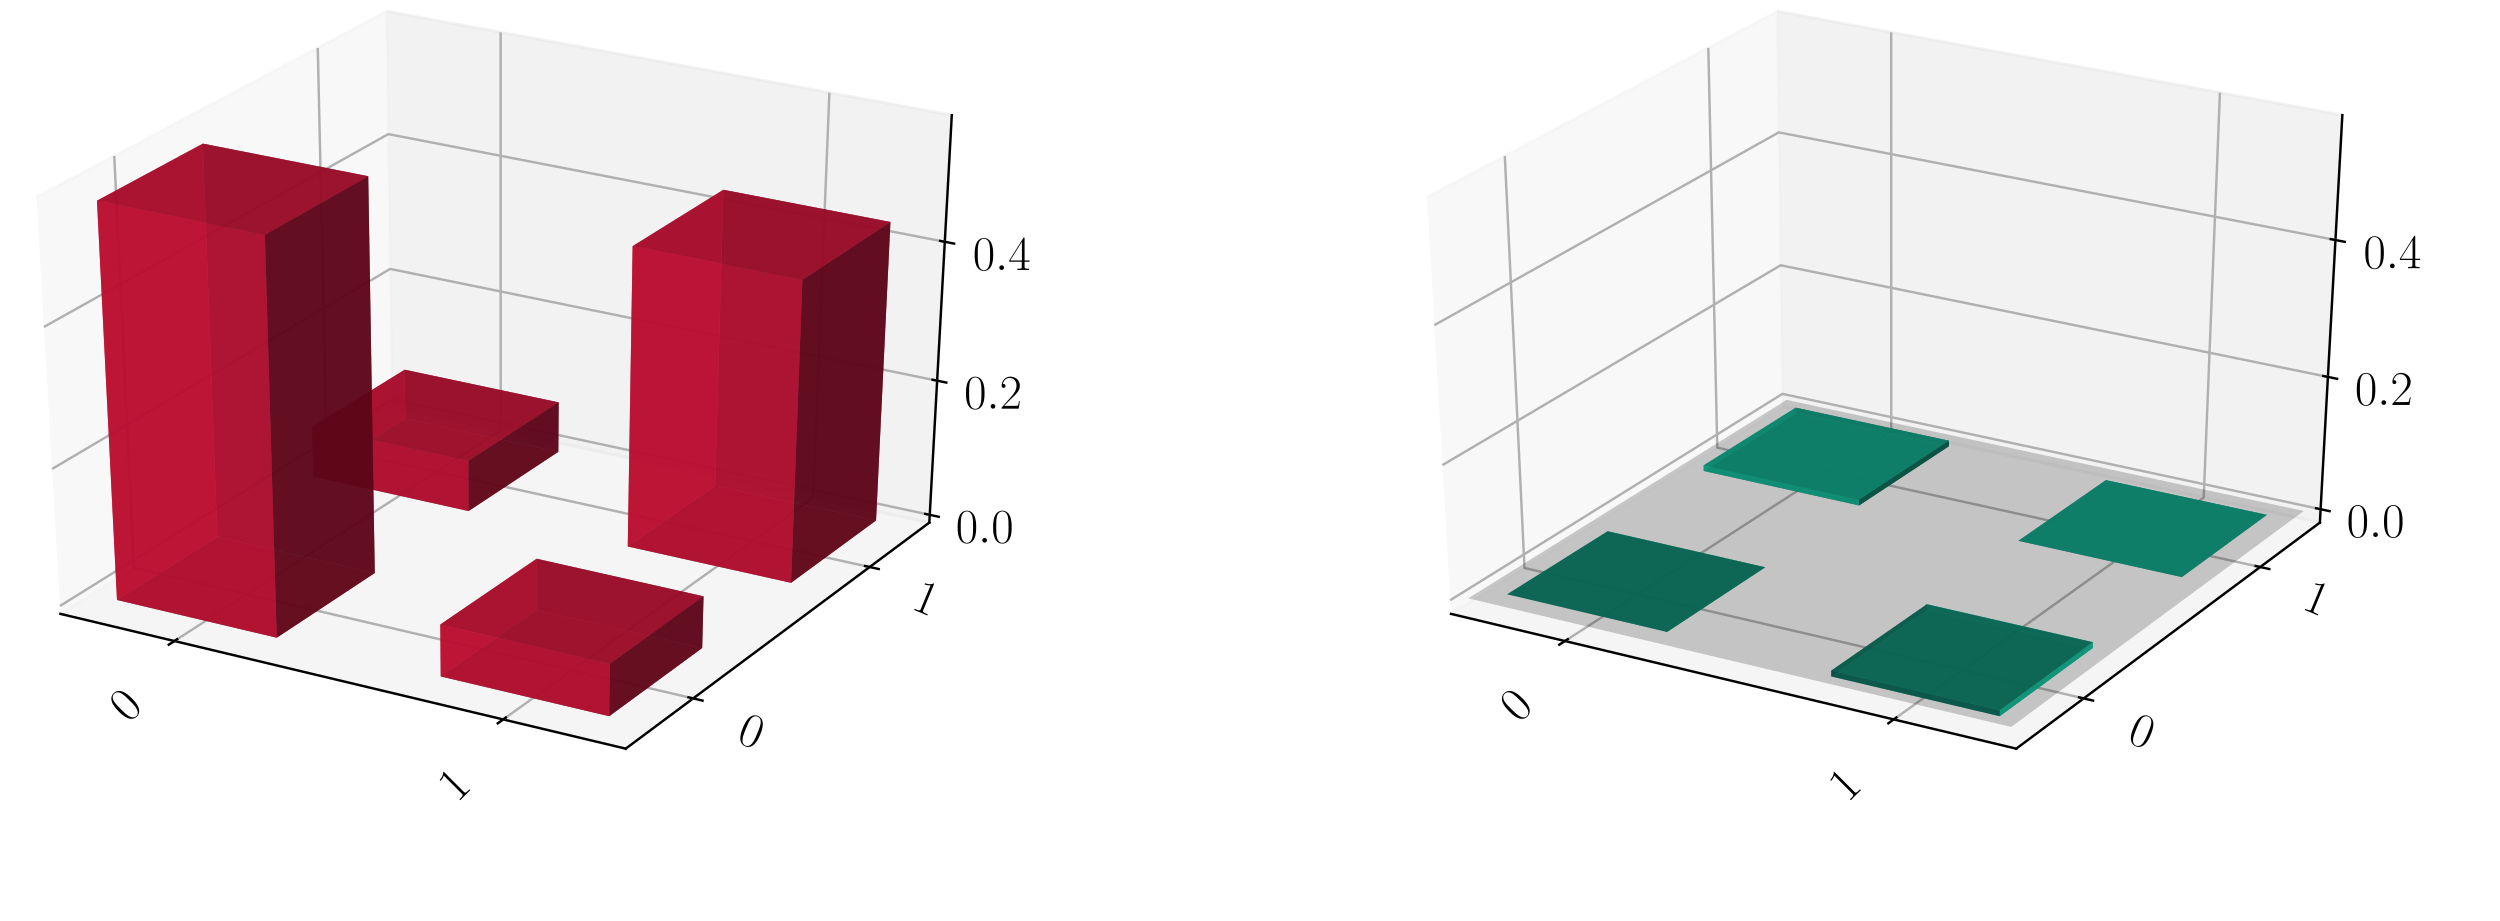 <?xml version="1.0" encoding="utf-8" standalone="no"?>
<!DOCTYPE svg PUBLIC "-//W3C//DTD SVG 1.1//EN"
  "http://www.w3.org/Graphics/SVG/1.1/DTD/svg11.dtd">
<!-- Created with matplotlib (https://matplotlib.org/) -->
<svg height="302.4pt" version="1.1" viewBox="0 0 820.8 302.4" width="820.8pt" xmlns="http://www.w3.org/2000/svg" xmlns:xlink="http://www.w3.org/1999/xlink">
 <defs>
  <style type="text/css">
*{stroke-linecap:butt;stroke-linejoin:round;}
  </style>
 </defs>
 <g id="figure_1">
  <g id="patch_1">
   <path d="M 0 302.4 
L 820.8 302.4 
L 820.8 0 
L 0 0 
z
" style="fill:#ffffff;"/>
  </g>
  <g id="patch_2">
   <path d="M -30.6 262.8 
L 349.855 262.8 
L 349.855 -14.4 
L -30.6 -14.4 
z
" style="fill:#ffffff;"/>
  </g>
  <g id="pane3d_1">
   <g id="patch_3">
    <path d="M 19.835 201.549 
L 128.723 133.585 
L 126.91 3.719 
L 11.951 64.782 
" style="fill:#f2f2f2;opacity:0.5;stroke:#f2f2f2;stroke-linejoin:miter;"/>
   </g>
  </g>
  <g id="pane3d_2">
   <g id="patch_4">
    <path d="M 128.723 133.585 
L 305.112 171.581 
L 312.492 37.799 
L 126.91 3.719 
" style="fill:#e6e6e6;opacity:0.5;stroke:#e6e6e6;stroke-linejoin:miter;"/>
   </g>
  </g>
  <g id="pane3d_3">
   <g id="patch_5">
    <path d="M 19.835 201.549 
L 205.42 245.801 
L 305.112 171.581 
L 128.723 133.585 
" style="fill:#ececec;opacity:0.5;stroke:#ececec;stroke-linejoin:miter;"/>
   </g>
  </g>
  <g id="axis3d_1">
   <g id="line2d_1">
    <path d="M 19.835 201.549 
L 205.42 245.801 
" style="fill:none;stroke:#000000;stroke-linecap:square;stroke-width:0.8;"/>
   </g>
   <g id="Line3DCollection_1">
    <path d="M 57.255 210.471 
L 164.384 141.267 
L 164.365 10.597 
" style="fill:none;stroke:#b0b0b0;stroke-width:0.8;"/>
    <path d="M 165.194 236.209 
L 266.98 163.367 
L 272.304 30.419 
" style="fill:none;stroke:#b0b0b0;stroke-width:0.8;"/>
   </g>
   <g id="xtick_1">
    <g id="line2d_2">
     <path d="M 58.178 209.875 
L 55.405 211.667 
" style="fill:none;stroke:#000000;stroke-linecap:square;stroke-width:0.8;"/>
    </g>
    <g id="text_1">
     <!-- 0 -->
     <defs>
      <path d="M 42 31.844 
C 42 37.969 41.906 48.422 37.703 56.453 
C 34 63.484 28.094 66 22.906 66 
C 18.094 66 12 63.781 8.203 56.562 
C 4.203 49.016 3.797 39.672 3.797 31.844 
C 3.797 26.109 3.906 17.375 7 9.734 
C 11.297 -0.609 19 -2 22.906 -2 
C 27.5 -2 34.5 -0.109 38.594 9.438 
C 41.594 16.375 42 24.5 42 31.844 
z
M 22.906 -0.406 
C 16.5 -0.406 12.703 5.125 11.297 12.75 
C 10.203 18.688 10.203 27.328 10.203 32.953 
C 10.203 40.688 10.203 47.109 11.5 53.234 
C 13.406 61.781 19 64.391 22.906 64.391 
C 27 64.391 32.297 61.672 34.203 53.438 
C 35.5 47.719 35.594 40.984 35.594 32.953 
C 35.594 26.422 35.594 18.375 34.406 12.453 
C 32.297 1.5 26.406 -0.406 22.906 -0.406 
z
" id="CMR17-48"/>
     </defs>
     <g transform="translate(42.153 237.612)rotate(-45)scale(0.16 -0.16)">
      <use transform="scale(0.996)" xlink:href="#CMR17-48"/>
     </g>
    </g>
   </g>
   <g id="xtick_2">
    <g id="line2d_3">
     <path d="M 166.073 235.58 
L 163.433 237.47 
" style="fill:none;stroke:#000000;stroke-linecap:square;stroke-width:0.8;"/>
    </g>
    <g id="text_2">
     <!-- 1 -->
     <defs>
      <path d="M 26.594 63.797 
C 26.594 65.891 26.5 66 25.094 66 
C 21.203 61.359 15.297 59.891 9.703 59.688 
C 9.406 59.688 8.906 59.688 8.797 59.5 
C 8.703 59.297 8.703 59.094 8.703 57 
C 11.797 57 17 57.594 21 59.984 
L 21 7.297 
C 21 3.797 20.797 2.594 12.203 2.594 
L 9.203 2.594 
L 9.203 0 
C 14 0.094 19 0.188 23.797 0.188 
C 28.594 0.188 33.594 0.094 38.406 0 
L 38.406 2.594 
L 35.406 2.594 
C 26.797 2.594 26.594 3.688 26.594 7.297 
z
" id="CMR17-49"/>
     </defs>
     <g transform="translate(150.086 263.768)rotate(-45)scale(0.16 -0.16)">
      <use transform="scale(0.996)" xlink:href="#CMR17-49"/>
     </g>
    </g>
   </g>
  </g>
  <g id="axis3d_2">
   <g id="line2d_4">
    <path d="M 305.112 171.581 
L 205.42 245.801 
" style="fill:none;stroke:#000000;stroke-linecap:square;stroke-width:0.8;"/>
   </g>
   <g id="Line3DCollection_2">
    <path d="M 37.513 51.204 
L 43.974 186.482 
L 227.578 229.304 
" style="fill:none;stroke:#b0b0b0;stroke-width:0.8;"/>
    <path d="M 104.331 15.713 
L 107.269 146.976 
L 285.522 186.165 
" style="fill:none;stroke:#b0b0b0;stroke-width:0.8;"/>
   </g>
   <g id="xtick_3">
    <g id="line2d_5">
     <path d="M 226.042 228.946 
L 230.653 230.022 
" style="fill:none;stroke:#000000;stroke-linecap:square;stroke-width:0.8;"/>
    </g>
    <g id="text_3">
     <!-- 0 -->
     <g transform="translate(241.429 243.361)rotate(-337.5)scale(0.16 -0.16)">
      <use transform="scale(0.996)" xlink:href="#CMR17-48"/>
     </g>
    </g>
   </g>
   <g id="xtick_4">
    <g id="line2d_6">
     <path d="M 284.034 185.838 
L 288.502 186.821 
" style="fill:none;stroke:#000000;stroke-linecap:square;stroke-width:0.8;"/>
    </g>
    <g id="text_4">
     <!-- 1 -->
     <g transform="translate(298.787 199.716)rotate(-337.5)scale(0.16 -0.16)">
      <use transform="scale(0.996)" xlink:href="#CMR17-49"/>
     </g>
    </g>
   </g>
  </g>
  <g id="axis3d_3">
   <g id="line2d_7">
    <path d="M 305.112 171.581 
L 312.492 37.799 
" style="fill:none;stroke:#000000;stroke-linecap:square;stroke-width:0.8;"/>
   </g>
   <g id="Line3DCollection_3">
    <path d="M 305.252 169.037 
L 128.689 131.11 
L 19.685 198.952 
" style="fill:none;stroke:#b0b0b0;stroke-width:0.8;"/>
    <path d="M 307.682 124.987 
L 128.091 88.291 
L 17.092 153.969 
" style="fill:none;stroke:#b0b0b0;stroke-width:0.8;"/>
    <path d="M 310.197 79.386 
L 127.473 44.029 
L 14.405 107.348 
" style="fill:none;stroke:#b0b0b0;stroke-width:0.8;"/>
   </g>
   <g id="xtick_5">
    <g id="line2d_8">
     <path d="M 303.779 168.72 
L 308.201 169.67 
" style="fill:none;stroke:#000000;stroke-linecap:square;stroke-width:0.8;"/>
    </g>
    <g id="text_5">
     <!-- $0.0$ -->
     <defs>
      <path d="M 18.406 4.797 
C 18.406 7.688 16 9.688 13.594 9.688 
C 10.703 9.688 8.703 7.297 8.703 4.891 
C 8.703 2 11.094 0 13.5 0 
C 16.406 0 18.406 2.391 18.406 4.797 
z
" id="CMMI12-58"/>
     </defs>
     <g transform="translate(313.808 178.165)scale(0.16 -0.16)">
      <use transform="scale(0.996)" xlink:href="#CMR17-48"/>
      <use transform="translate(45.69 0)scale(0.996)" xlink:href="#CMMI12-58"/>
      <use transform="translate(72.788 0)scale(0.996)" xlink:href="#CMR17-48"/>
     </g>
    </g>
   </g>
   <g id="xtick_6">
    <g id="line2d_9">
     <path d="M 306.182 124.68 
L 310.684 125.6 
" style="fill:none;stroke:#000000;stroke-linecap:square;stroke-width:0.8;"/>
    </g>
    <g id="text_6">
     <!-- $0.2$ -->
     <defs>
      <path d="M 41.703 15.469 
L 39.906 15.469 
C 38.906 8.391 38.094 7.188 37.703 6.594 
C 37.203 5.797 30 5.797 28.594 5.797 
L 9.406 5.797 
C 13 9.688 20 16.766 28.5 24.938 
C 34.594 30.719 41.703 37.5 41.703 47.391 
C 41.703 59.188 32.297 66 21.797 66 
C 10.797 66 4.094 56.297 4.094 47.297 
C 4.094 43.391 7 42.891 8.203 42.891 
C 9.203 42.891 12.203 43.484 12.203 46.984 
C 12.203 50.094 9.594 51 8.203 51 
C 7.594 51 7 50.891 6.594 50.688 
C 8.5 59.188 14.297 63.391 20.406 63.391 
C 29.094 63.391 34.797 56.5 34.797 47.391 
C 34.797 38.703 29.703 31.219 24 24.734 
L 4.094 2.297 
L 4.094 0 
L 39.297 0 
z
" id="CMR17-50"/>
     </defs>
     <g transform="translate(316.553 134.177)scale(0.16 -0.16)">
      <use transform="scale(0.996)" xlink:href="#CMR17-48"/>
      <use transform="translate(45.69 0)scale(0.996)" xlink:href="#CMMI12-58"/>
      <use transform="translate(72.788 0)scale(0.996)" xlink:href="#CMR17-50"/>
     </g>
    </g>
   </g>
   <g id="xtick_7">
    <g id="line2d_10">
     <path d="M 308.671 79.091 
L 313.254 79.978 
" style="fill:none;stroke:#000000;stroke-linecap:square;stroke-width:0.8;"/>
    </g>
    <g id="text_7">
     <!-- $0.4$ -->
     <defs>
      <path d="M 33.594 64.797 
C 33.594 66.891 33.5 67 31.703 67 
L 2 19.594 
L 2 17 
L 27.797 17 
L 27.797 7.188 
C 27.797 3.594 27.594 2.594 20.594 2.594 
L 18.703 2.594 
L 18.703 0 
C 21.906 0.188 27.297 0.188 30.703 0.188 
C 34.094 0.188 39.5 0.188 42.703 0 
L 42.703 2.594 
L 40.797 2.594 
C 33.797 2.594 33.594 3.594 33.594 7.188 
L 33.594 17 
L 43.797 17 
L 43.797 19.594 
L 33.594 19.594 
z
M 28.094 58.172 
L 28.094 19.594 
L 4 19.594 
z
" id="CMR17-52"/>
     </defs>
     <g transform="translate(319.393 88.644)scale(0.16 -0.16)">
      <use transform="scale(0.996)" xlink:href="#CMR17-48"/>
      <use transform="translate(45.69 0)scale(0.996)" xlink:href="#CMMI12-58"/>
      <use transform="translate(72.788 0)scale(0.996)" xlink:href="#CMR17-52"/>
     </g>
    </g>
   </g>
  </g>
  <g id="axes_1">
   <g id="Poly3DCollection_1">
    <path clip-path="url(#p1da5d34da4)" d="M 133.052 137.476 
L 132.854 121.386 
L 183.423 132.117 
L 183.306 148.338 
z
" style="fill:#5d0618;fill-opacity:0.8;"/>
    <path clip-path="url(#p1da5d34da4)" d="M 102.864 156.46 
L 102.469 140.143 
L 132.854 121.386 
L 133.052 137.476 
z
" style="fill:#ba0c2f;fill-opacity:0.8;"/>
    <path clip-path="url(#p1da5d34da4)" d="M 102.864 156.46 
L 133.052 137.476 
L 183.306 148.338 
L 153.833 167.797 
z
" style="fill:#74081d;fill-opacity:0.8;"/>
    <path clip-path="url(#p1da5d34da4)" d="M 102.469 140.143 
L 153.762 151.347 
L 183.423 132.117 
L 132.854 121.386 
z
" style="fill:#a30a29;fill-opacity:0.8;"/>
    <path clip-path="url(#p1da5d34da4)" d="M 153.833 167.797 
L 183.306 148.338 
L 183.423 132.117 
L 153.762 151.347 
z
" style="fill:#5d0618;fill-opacity:0.8;"/>
    <path clip-path="url(#p1da5d34da4)" d="M 102.864 156.46 
L 153.833 167.797 
L 153.762 151.347 
L 102.469 140.143 
z
" style="fill:#ba0c2f;fill-opacity:0.8;"/>
   </g>
   <g id="Poly3DCollection_2">
    <path clip-path="url(#p1da5d34da4)" d="M 206.101 179.423 
L 234.813 159.47 
L 287.62 170.884 
L 259.718 191.35 
z
" style="fill:#74081d;fill-opacity:0.8;"/>
    <path clip-path="url(#p1da5d34da4)" d="M 234.813 159.47 
L 237.475 62.304 
L 292.351 72.883 
L 287.62 170.884 
z
" style="fill:#5d0618;fill-opacity:0.8;"/>
    <path clip-path="url(#p1da5d34da4)" d="M 206.101 179.423 
L 207.708 80.805 
L 237.475 62.304 
L 234.813 159.47 
z
" style="fill:#ba0c2f;fill-opacity:0.8;"/>
    <path clip-path="url(#p1da5d34da4)" d="M 259.718 191.35 
L 287.62 170.884 
L 292.351 72.883 
L 263.46 91.878 
z
" style="fill:#5d0618;fill-opacity:0.8;"/>
    <path clip-path="url(#p1da5d34da4)" d="M 206.101 179.423 
L 259.718 191.35 
L 263.46 91.878 
L 207.708 80.805 
z
" style="fill:#ba0c2f;fill-opacity:0.8;"/>
    <path clip-path="url(#p1da5d34da4)" d="M 207.708 80.805 
L 263.46 91.878 
L 292.351 72.883 
L 237.475 62.304 
z
" style="fill:#a30a29;fill-opacity:0.8;"/>
   </g>
   <g id="Poly3DCollection_3">
    <path clip-path="url(#p1da5d34da4)" d="M 176.094 200.277 
L 176.169 183.454 
L 230.986 195.789 
L 230.541 212.751 
z
" style="fill:#5d0618;fill-opacity:0.8;"/>
    <path clip-path="url(#p1da5d34da4)" d="M 144.7 222.094 
L 144.563 205.029 
L 176.169 183.454 
L 176.094 200.277 
z
" style="fill:#ba0c2f;fill-opacity:0.8;"/>
    <path clip-path="url(#p1da5d34da4)" d="M 144.7 222.094 
L 176.094 200.277 
L 230.541 212.751 
L 199.997 235.155 
z
" style="fill:#74081d;fill-opacity:0.8;"/>
    <path clip-path="url(#p1da5d34da4)" d="M 144.563 205.029 
L 200.242 217.948 
L 230.986 195.789 
L 176.169 183.454 
z
" style="fill:#a30a29;fill-opacity:0.8;"/>
    <path clip-path="url(#p1da5d34da4)" d="M 199.997 235.155 
L 230.541 212.751 
L 230.986 195.789 
L 200.242 217.948 
z
" style="fill:#5d0618;fill-opacity:0.8;"/>
    <path clip-path="url(#p1da5d34da4)" d="M 144.7 222.094 
L 199.997 235.155 
L 200.242 217.948 
L 144.563 205.029 
z
" style="fill:#ba0c2f;fill-opacity:0.8;"/>
   </g>
   <g id="Poly3DCollection_4">
    <path clip-path="url(#p1da5d34da4)" d="M 38.414 196.99 
L 71.347 176.279 
L 123.047 188.124 
L 90.858 209.377 
z
" style="fill:#74081d;fill-opacity:0.8;"/>
    <path clip-path="url(#p1da5d34da4)" d="M 71.347 176.279 
L 66.597 47.153 
L 120.897 57.862 
L 123.047 188.124 
z
" style="fill:#5d0618;fill-opacity:0.8;"/>
    <path clip-path="url(#p1da5d34da4)" d="M 38.414 196.99 
L 31.837 65.887 
L 66.597 47.153 
L 71.347 176.279 
z
" style="fill:#ba0c2f;fill-opacity:0.8;"/>
    <path clip-path="url(#p1da5d34da4)" d="M 90.858 209.377 
L 123.047 188.124 
L 120.897 57.862 
L 86.958 77.112 
z
" style="fill:#5d0618;fill-opacity:0.8;"/>
    <path clip-path="url(#p1da5d34da4)" d="M 38.414 196.99 
L 90.858 209.377 
L 86.958 77.112 
L 31.837 65.887 
z
" style="fill:#ba0c2f;fill-opacity:0.8;"/>
    <path clip-path="url(#p1da5d34da4)" d="M 31.837 65.887 
L 86.958 77.112 
L 120.897 57.862 
L 66.597 47.153 
z
" style="fill:#a30a29;fill-opacity:0.8;"/>
   </g>
  </g>
  <g id="patch_6">
   <path d="M 425.945 262.8 
L 806.4 262.8 
L 806.4 -14.4 
L 425.945 -14.4 
z
" style="fill:#ffffff;"/>
  </g>
  <g id="pane3d_4">
   <g id="patch_7">
    <path d="M 476.381 201.549 
L 585.269 133.585 
L 583.456 3.719 
L 468.496 64.782 
" style="fill:#f2f2f2;opacity:0.5;stroke:#f2f2f2;stroke-linejoin:miter;"/>
   </g>
  </g>
  <g id="pane3d_5">
   <g id="patch_8">
    <path d="M 585.269 133.585 
L 761.657 171.581 
L 769.037 37.799 
L 583.456 3.719 
" style="fill:#e6e6e6;opacity:0.5;stroke:#e6e6e6;stroke-linejoin:miter;"/>
   </g>
  </g>
  <g id="pane3d_6">
   <g id="patch_9">
    <path d="M 476.381 201.549 
L 661.965 245.801 
L 761.657 171.581 
L 585.269 133.585 
" style="fill:#ececec;opacity:0.5;stroke:#ececec;stroke-linejoin:miter;"/>
   </g>
  </g>
  <g id="axis3d_4">
   <g id="line2d_11">
    <path d="M 476.381 201.549 
L 661.965 245.801 
" style="fill:none;stroke:#000000;stroke-linecap:square;stroke-width:0.8;"/>
   </g>
   <g id="Line3DCollection_4">
    <path d="M 513.8 210.471 
L 620.93 141.267 
L 620.91 10.597 
" style="fill:none;stroke:#b0b0b0;stroke-width:0.8;"/>
    <path d="M 621.74 236.209 
L 723.525 163.367 
L 728.849 30.419 
" style="fill:none;stroke:#b0b0b0;stroke-width:0.8;"/>
   </g>
   <g id="xtick_8">
    <g id="line2d_12">
     <path d="M 514.724 209.875 
L 511.95 211.667 
" style="fill:none;stroke:#000000;stroke-linecap:square;stroke-width:0.8;"/>
    </g>
    <g id="text_8">
     <!-- 0 -->
     <g transform="translate(498.698 237.612)rotate(-45)scale(0.16 -0.16)">
      <use transform="scale(0.996)" xlink:href="#CMR17-48"/>
     </g>
    </g>
   </g>
   <g id="xtick_9">
    <g id="line2d_13">
     <path d="M 622.619 235.58 
L 619.978 237.47 
" style="fill:none;stroke:#000000;stroke-linecap:square;stroke-width:0.8;"/>
    </g>
    <g id="text_9">
     <!-- 1 -->
     <g transform="translate(606.632 263.768)rotate(-45)scale(0.16 -0.16)">
      <use transform="scale(0.996)" xlink:href="#CMR17-49"/>
     </g>
    </g>
   </g>
  </g>
  <g id="axis3d_5">
   <g id="line2d_14">
    <path d="M 761.657 171.581 
L 661.965 245.801 
" style="fill:none;stroke:#000000;stroke-linecap:square;stroke-width:0.8;"/>
   </g>
   <g id="Line3DCollection_5">
    <path d="M 494.059 51.204 
L 500.519 186.482 
L 684.123 229.304 
" style="fill:none;stroke:#b0b0b0;stroke-width:0.8;"/>
    <path d="M 560.876 15.713 
L 563.814 146.976 
L 742.068 186.165 
" style="fill:none;stroke:#b0b0b0;stroke-width:0.8;"/>
   </g>
   <g id="xtick_10">
    <g id="line2d_15">
     <path d="M 682.587 228.946 
L 687.198 230.022 
" style="fill:none;stroke:#000000;stroke-linecap:square;stroke-width:0.8;"/>
    </g>
    <g id="text_10">
     <!-- 0 -->
     <g transform="translate(697.975 243.361)rotate(-337.5)scale(0.16 -0.16)">
      <use transform="scale(0.996)" xlink:href="#CMR17-48"/>
     </g>
    </g>
   </g>
   <g id="xtick_11">
    <g id="line2d_16">
     <path d="M 740.579 185.838 
L 745.047 186.821 
" style="fill:none;stroke:#000000;stroke-linecap:square;stroke-width:0.8;"/>
    </g>
    <g id="text_11">
     <!-- 1 -->
     <g transform="translate(755.332 199.716)rotate(-337.5)scale(0.16 -0.16)">
      <use transform="scale(0.996)" xlink:href="#CMR17-49"/>
     </g>
    </g>
   </g>
  </g>
  <g id="axis3d_6">
   <g id="line2d_17">
    <path d="M 761.657 171.581 
L 769.037 37.799 
" style="fill:none;stroke:#000000;stroke-linecap:square;stroke-width:0.8;"/>
   </g>
   <g id="Line3DCollection_6">
    <path d="M 761.9 167.187 
L 585.209 129.311 
L 476.122 197.064 
" style="fill:none;stroke:#b0b0b0;stroke-width:0.8;"/>
    <path d="M 764.296 123.751 
L 584.62 87.09 
L 473.565 152.706 
" style="fill:none;stroke:#b0b0b0;stroke-width:0.8;"/>
    <path d="M 766.775 78.809 
L 584.011 43.468 
L 470.916 106.757 
" style="fill:none;stroke:#b0b0b0;stroke-width:0.8;"/>
   </g>
   <g id="xtick_12">
    <g id="line2d_18">
     <path d="M 760.425 166.871 
L 764.851 167.82 
" style="fill:none;stroke:#000000;stroke-linecap:square;stroke-width:0.8;"/>
    </g>
    <g id="text_12">
     <!-- $0.0$ -->
     <g transform="translate(770.469 176.318)scale(0.16 -0.16)">
      <use transform="scale(0.996)" xlink:href="#CMR17-48"/>
      <use transform="translate(45.69 0)scale(0.996)" xlink:href="#CMMI12-58"/>
      <use transform="translate(72.788 0)scale(0.996)" xlink:href="#CMR17-48"/>
     </g>
    </g>
   </g>
   <g id="xtick_13">
    <g id="line2d_19">
     <path d="M 762.795 123.445 
L 767.299 124.364 
" style="fill:none;stroke:#000000;stroke-linecap:square;stroke-width:0.8;"/>
    </g>
    <g id="text_13">
     <!-- $0.2$ -->
     <g transform="translate(773.175 132.943)scale(0.16 -0.16)">
      <use transform="scale(0.996)" xlink:href="#CMR17-48"/>
      <use transform="translate(45.69 0)scale(0.996)" xlink:href="#CMMI12-58"/>
      <use transform="translate(72.788 0)scale(0.996)" xlink:href="#CMR17-50"/>
     </g>
    </g>
   </g>
   <g id="xtick_14">
    <g id="line2d_20">
     <path d="M 765.248 78.513 
L 769.832 79.4 
" style="fill:none;stroke:#000000;stroke-linecap:square;stroke-width:0.8;"/>
    </g>
    <g id="text_14">
     <!-- $0.4$ -->
     <g transform="translate(775.975 88.067)scale(0.16 -0.16)">
      <use transform="scale(0.996)" xlink:href="#CMR17-48"/>
      <use transform="translate(45.69 0)scale(0.996)" xlink:href="#CMMI12-58"/>
      <use transform="translate(72.788 0)scale(0.996)" xlink:href="#CMR17-52"/>
     </g>
    </g>
   </g>
  </g>
  <g id="axes_2">
   <g id="Poly3DCollection_5">
    <path clip-path="url(#pbb2fa86ceb)" d="M 589.575 135.669 
L 589.553 133.858 
L 639.878 144.691 
L 639.864 146.516 
z
" style="fill:#065d4c;fill-opacity:0.8;"/>
    <path clip-path="url(#pbb2fa86ceb)" d="M 559.365 154.627 
L 559.32 152.792 
L 589.553 133.858 
L 589.575 135.669 
z
" style="fill:#0cba97;fill-opacity:0.8;"/>
    <path clip-path="url(#pbb2fa86ceb)" d="M 559.365 154.627 
L 589.575 135.669 
L 639.864 146.516 
L 610.37 165.95 
z
" style="fill:#08745e;fill-opacity:0.8;"/>
    <path clip-path="url(#pbb2fa86ceb)" d="M 559.32 152.792 
L 610.362 164.099 
L 639.878 144.691 
L 589.553 133.858 
z
" style="fill:#0aa384;fill-opacity:0.8;"/>
    <path clip-path="url(#pbb2fa86ceb)" d="M 610.37 165.95 
L 639.864 146.516 
L 639.878 144.691 
L 610.362 164.099 
z
" style="fill:#065d4c;fill-opacity:0.8;"/>
    <path clip-path="url(#pbb2fa86ceb)" d="M 559.365 154.627 
L 610.37 165.95 
L 610.362 164.099 
L 559.32 152.792 
z
" style="fill:#0cba97;fill-opacity:0.8;"/>
   </g>
   <g id="Poly3DCollection_6">
    <path clip-path="url(#pbb2fa86ceb)" d="M 691.409 157.633 
L 691.409 157.633 
L 744.255 169.032 
L 744.255 169.032 
z
" style="fill:#065d4c;fill-opacity:0.8;"/>
    <path clip-path="url(#pbb2fa86ceb)" d="M 662.677 177.561 
L 662.677 177.561 
L 691.409 157.633 
L 691.409 157.633 
z
" style="fill:#065d4c;fill-opacity:0.8;"/>
    <path clip-path="url(#pbb2fa86ceb)" d="M 662.677 177.561 
L 691.409 157.633 
L 744.255 169.032 
L 716.335 189.472 
z
" style="fill:#08745e;fill-opacity:0.8;"/>
    <path clip-path="url(#pbb2fa86ceb)" d="M 662.677 177.561 
L 716.335 189.472 
L 744.255 169.032 
L 691.409 157.633 
z
" style="fill:#0aa384;fill-opacity:0.8;"/>
    <path clip-path="url(#pbb2fa86ceb)" d="M 716.335 189.472 
L 744.255 169.032 
L 744.255 169.032 
L 716.335 189.472 
z
" style="fill:#065d4c;fill-opacity:0.8;"/>
    <path clip-path="url(#pbb2fa86ceb)" d="M 662.677 177.561 
L 716.335 189.472 
L 716.335 189.472 
L 662.677 177.561 
z
" style="fill:#065d4c;fill-opacity:0.8;"/>
   </g>
   <g id="Poly3DCollection_7">
    <path clip-path="url(#pbb2fa86ceb)" d="M 527.825 174.42 
L 527.825 174.42 
L 579.561 186.25 
L 579.561 186.25 
z
" style="fill:#065d4c;fill-opacity:0.8;"/>
    <path clip-path="url(#pbb2fa86ceb)" d="M 494.865 195.105 
L 494.865 195.105 
L 527.825 174.42 
L 527.825 174.42 
z
" style="fill:#065d4c;fill-opacity:0.8;"/>
    <path clip-path="url(#pbb2fa86ceb)" d="M 494.865 195.105 
L 547.347 207.476 
L 579.561 186.25 
L 527.825 174.42 
z
" style="fill:#0aa384;fill-opacity:0.8;"/>
    <path clip-path="url(#pbb2fa86ceb)" d="M 494.865 195.105 
L 527.825 174.42 
L 579.561 186.25 
L 547.347 207.476 
z
" style="fill:#08745e;fill-opacity:0.8;"/>
    <path clip-path="url(#pbb2fa86ceb)" d="M 547.347 207.476 
L 579.561 186.25 
L 579.561 186.25 
L 547.347 207.476 
z
" style="fill:#065d4c;fill-opacity:0.8;"/>
    <path clip-path="url(#pbb2fa86ceb)" d="M 494.865 195.105 
L 547.347 207.476 
L 547.347 207.476 
L 494.865 195.105 
z
" style="fill:#065d4c;fill-opacity:0.8;"/>
   </g>
   <g id="Poly3DCollection_8">
    <path clip-path="url(#pbb2fa86ceb)" d="M 632.647 198.388 
L 632.639 200.277 
L 687.086 212.751 
L 687.136 210.847 
z
" style="fill:#0cba97;fill-opacity:0.8;"/>
    <path clip-path="url(#pbb2fa86ceb)" d="M 601.23 220.178 
L 601.246 222.094 
L 632.639 200.277 
L 632.647 198.388 
z
" style="fill:#065d4c;fill-opacity:0.8;"/>
    <path clip-path="url(#pbb2fa86ceb)" d="M 601.246 222.094 
L 656.543 235.155 
L 687.086 212.751 
L 632.639 200.277 
z
" style="fill:#0aa384;fill-opacity:0.8;"/>
    <path clip-path="url(#pbb2fa86ceb)" d="M 601.23 220.178 
L 632.647 198.388 
L 687.136 210.847 
L 656.57 233.223 
z
" style="fill:#08745e;fill-opacity:0.8;"/>
    <path clip-path="url(#pbb2fa86ceb)" d="M 656.57 233.223 
L 687.136 210.847 
L 687.086 212.751 
L 656.543 235.155 
z
" style="fill:#0cba97;fill-opacity:0.8;"/>
    <path clip-path="url(#pbb2fa86ceb)" d="M 601.23 220.178 
L 656.57 233.223 
L 656.543 235.155 
L 601.246 222.094 
z
" style="fill:#065d4c;fill-opacity:0.8;"/>
   </g>
   <g id="Poly3DCollection_9">
    <path clip-path="url(#pbb2fa86ceb)" d="M 482.021 196.447 
L 660.312 238.671 
L 756.362 167.766 
L 586.574 131.299 
z
" style="fill-opacity:0.2;"/>
   </g>
  </g>
 </g>
 <defs>
  <clipPath id="p1da5d34da4">
   <rect height="277.2" width="380.455" x="-30.6" y="-14.4"/>
  </clipPath>
  <clipPath id="pbb2fa86ceb">
   <rect height="277.2" width="380.455" x="425.945" y="-14.4"/>
  </clipPath>
 </defs>
</svg>
